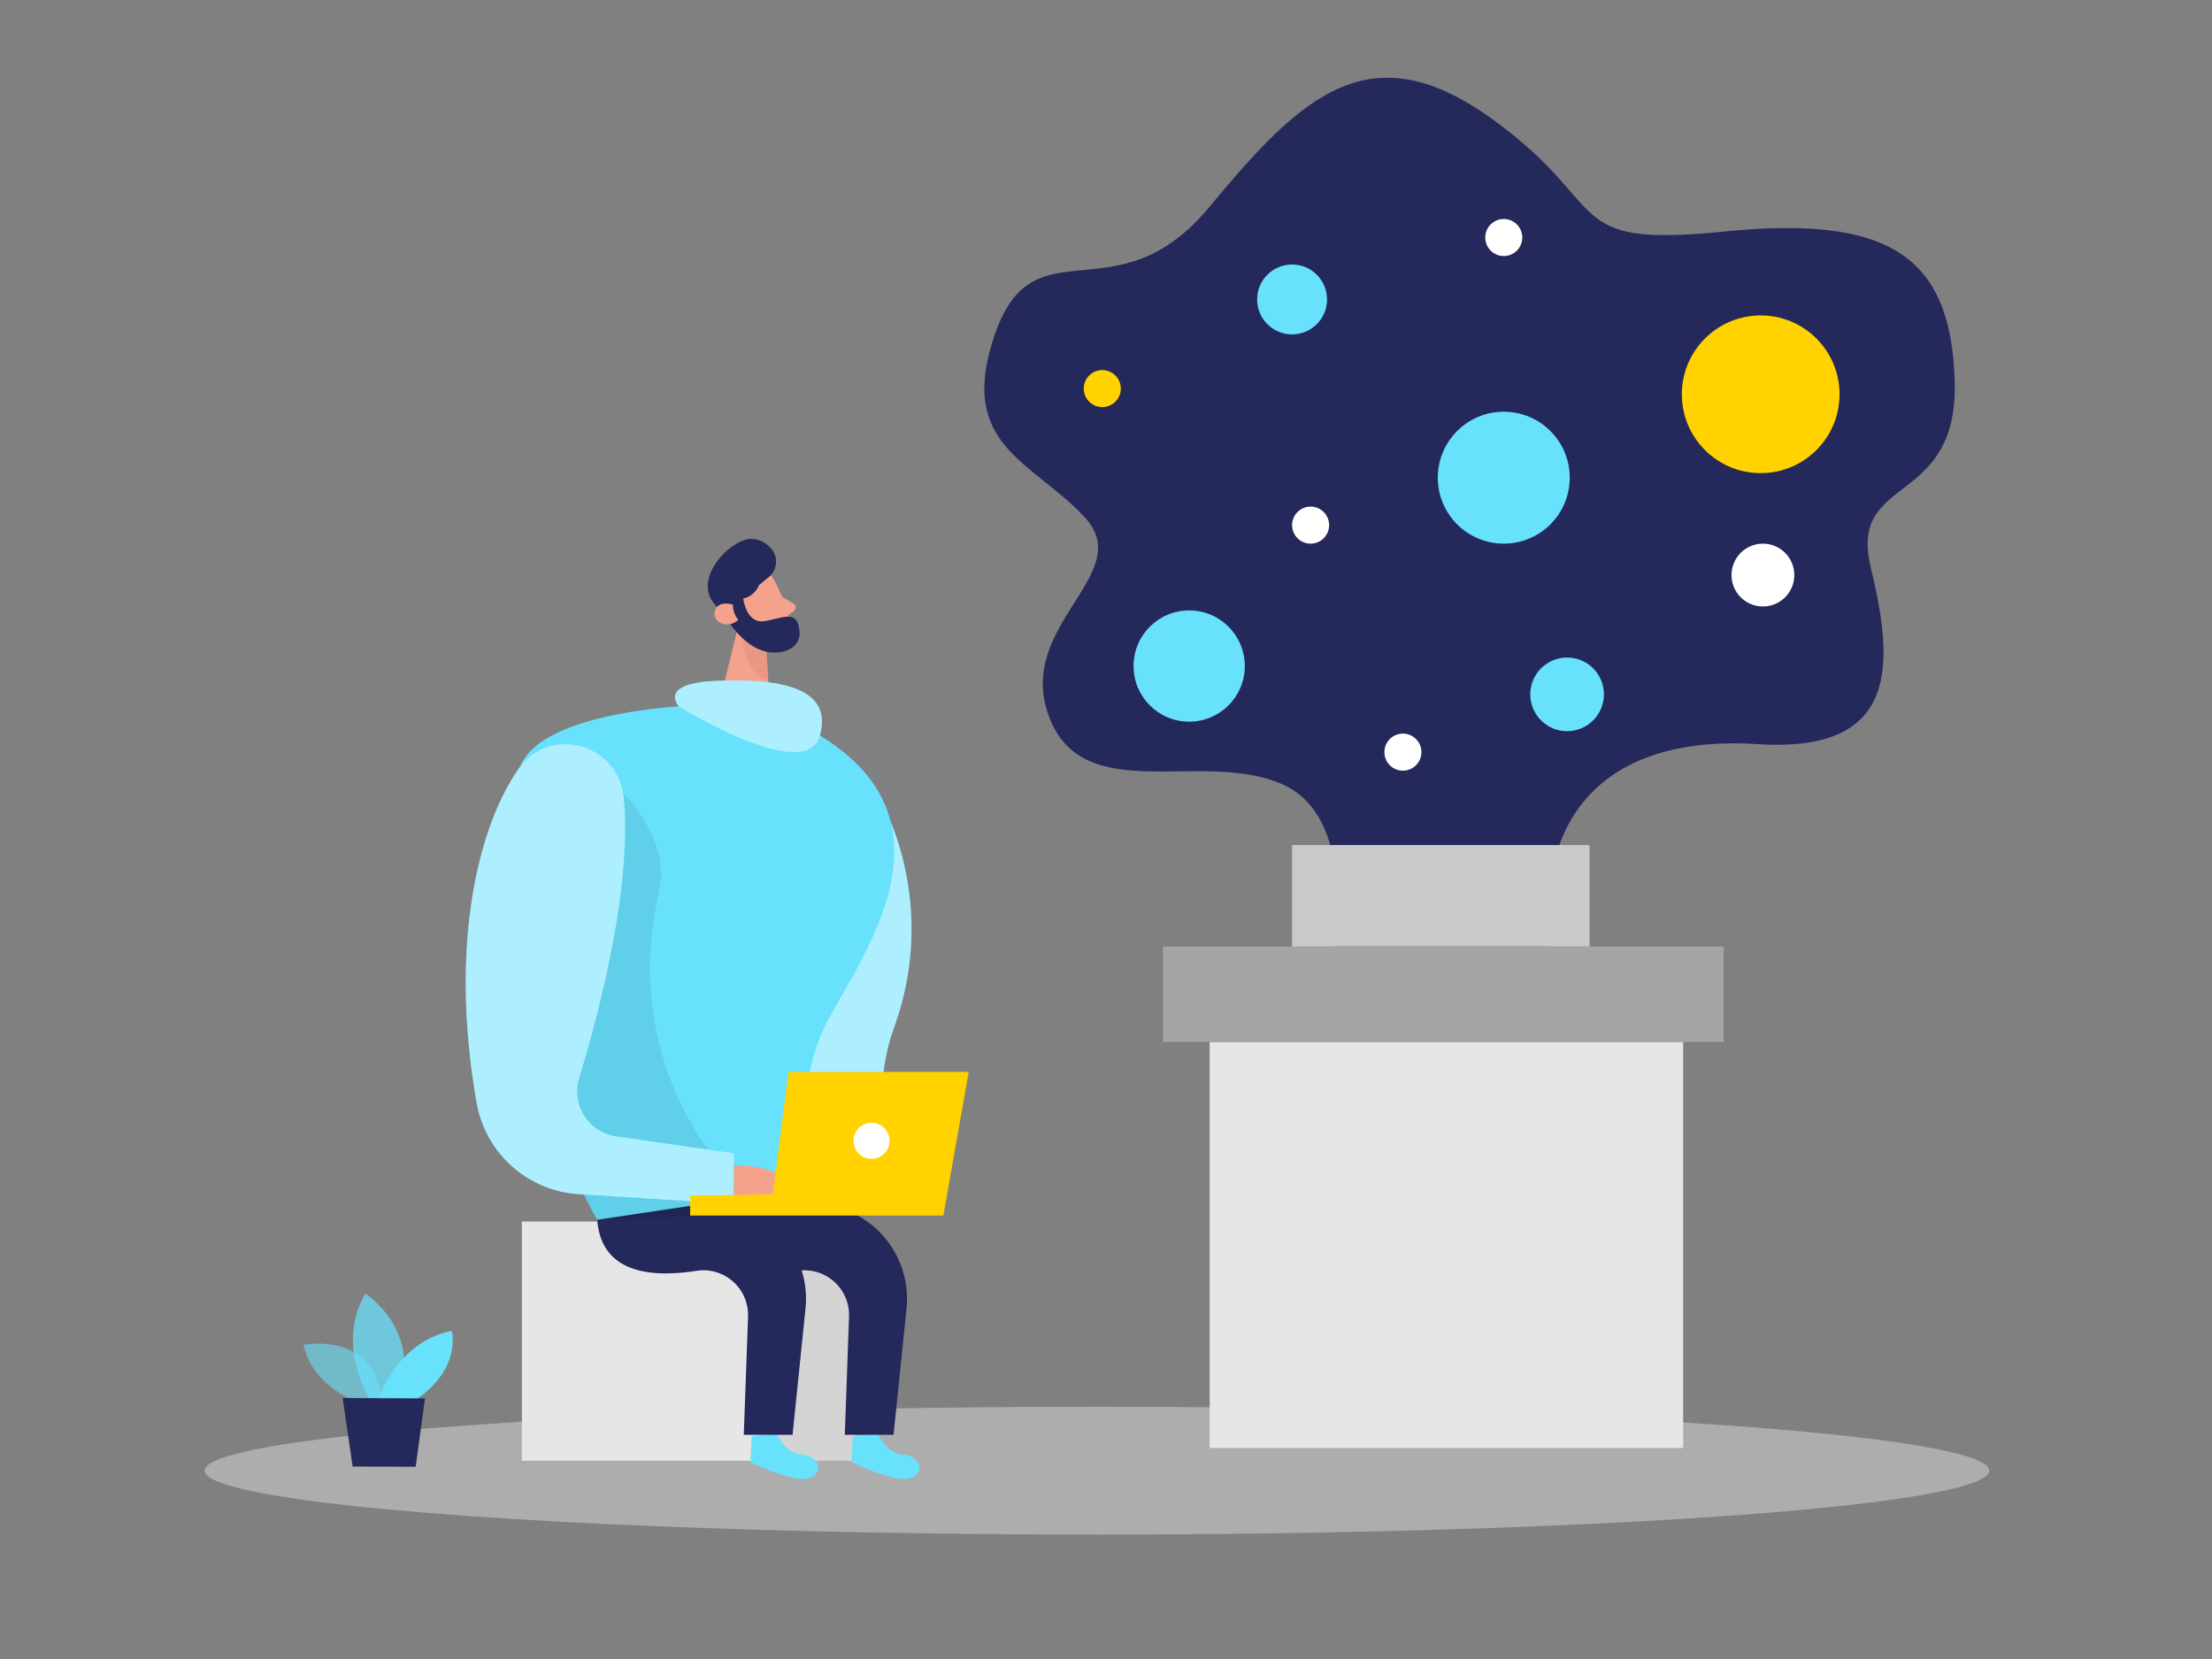 <svg id="Layer_1" data-name="Layer 1" xmlns="http://www.w3.org/2000/svg" viewBox="0 0 400 300"><rect x="0" y="0" width="400" height="300" fill="#808080" stroke="none"/><path d="M240.74,174.49s5.7-26.31-8.89-32.69-36,4.29-42.17-12.27,16-25.76,6.47-36-23.32-13-16.17-33.29,21.89-2.45,38.77-22.88,29.14-31.66,51.1-15.83,12.2,23.33,41.84,20.35S352.84,46.06,353.47,69s-19.28,16.57-15.19,33.56,5.61,33.7-20.43,32-41.36,11.56-37.28,39.9Z" fill="#24285b"/><ellipse cx="198.36" cy="265.94" rx="161.36" ry="11.56" fill="#e6e6e6" opacity="0.45"/><path d="M161,148.44a51.85,51.85,0,0,1,.69,37.31c-7.37,20.54,8.68,30.91-22.42,33.66S161,148.44,161,148.44Z" fill="#68e1fd"/><path d="M161,148.44a51.85,51.85,0,0,1,.69,37.31c-7.37,20.54,8.68,30.91-22.42,33.66S161,148.44,161,148.44Z" fill="#fff" opacity="0.46"/><path d="M140,104.89a32.53,32.53,0,0,1,3,8.13,2.63,2.63,0,0,1-2.2,3,5.79,5.79,0,0,1-5.88-2.22l-3.24-3.58a4.69,4.69,0,0,1-.08-5.42C133.45,101.7,138.58,102,140,104.89Z" fill="#f4a28c"/><polygon points="134.07 110.9 129.97 127.52 139.29 129.13 138.55 116.71 134.07 110.9" fill="#f4a28c"/><path d="M141.35,107.87l2.14,1.28a.84.84,0,0,1,0,1.41l-1.68,1.14Z" fill="#f4a28c"/><path d="M138.6,116.05s-3.42-.73-4.56-1.81c0,0,.32,7.79,4.89,8.8Z" fill="#ce8172" opacity="0.31"/><path d="M135.92,110.66s-.83-1.83-2.15-1.09-.15,3.39,1.85,2.83Z" fill="#f4a28c"/><path d="M129.47,109.53l1.48,1.6s2.35,4.42,6,6.15,8,.23,7.62-3.17c-.42-3.9-2.76-2.41-6.21-1.8s-3.95-4.08-3.95-4.08a4,4,0,0,0,2.84-2.42l1.77-1.46a3.62,3.62,0,0,0,.1-5.5,4.85,4.85,0,0,0-3.46-1.4C132,97.63,124.91,104.82,129.47,109.53Z" fill="#24285b"/><path d="M132.54,109.33s-2.81-.9-3.28,1.27,2.64,3.1,4.24,1.48A4.18,4.18,0,0,1,132.54,109.33Z" fill="#f4a28c"/><rect x="94.37" y="220.88" width="60.54" height="43.26" transform="translate(249.28 485.03) rotate(-180)" fill="#e6e6e6"/><polygon points="138.93 264.15 141.84 226.06 153.99 227.91 157.6 242.52 154.91 264.15 138.93 264.15" opacity="0.08"/><path d="M140.45,259.15s1.3,3.6,4.56,3.88,4.11,3.46,1.18,4.29-10.49-2.94-10.49-2.94l.22-4.7Z" fill="#68e1fd"/><path d="M140.08,128.94l-9.32-1.61s-31,0-36.43,10.67S90,188.14,108,220.58l36.73,1.07s-2-23.83,4.8-36.81S177.61,144.29,140.08,128.94Z" fill="#68e1fd"/><path d="M108,220.58l18-2.7a17.18,17.18,0,0,1,19.66,18.75l-2.34,22.83h-8.82l.77-21.37a8.09,8.09,0,0,0-9.37-8.28C118.2,231,108.73,230.51,108,220.58Z" fill="#24285b"/><path d="M158.74,259.15s1.29,3.6,4.55,3.88,4.11,3.46,1.18,4.29S154,264.38,154,264.38l.21-4.7Z" fill="#68e1fd"/><path d="M111.12,141.8s10.18,8.93,8.14,18.78c-.33,1.59-.68,3.52-1,5.63a56.23,56.23,0,0,0,13.2,46l6.41,7.33-29.88,1-2.55-5-14-23.18Z" opacity="0.08"/><path d="M126.26,220.58l18-2.7a17.19,17.19,0,0,1,19.67,18.75l-2.35,22.83h-8.81l.76-21.37a8.08,8.08,0,0,0-9.36-8.28C136.48,231,127,230.51,126.26,220.58Z" fill="#24285b"/><path d="M93.81,139c-6.8,9.58-12.85,30.72-7.6,60.51a20,20,0,0,0,18.43,16.43l28.06,1.77v-9.15l-21.33-3.08A8.19,8.19,0,0,1,104.72,195c3.76-12.37,9.58-34.78,8.07-50.75C111.88,134.52,99.45,131,93.81,139Z" fill="#68e1fd"/><path d="M93.81,139c-6.8,9.58-12.85,30.72-7.6,60.51a20,20,0,0,0,18.43,16.43l28.06,1.77v-9.15l-21.33-3.08A8.19,8.19,0,0,1,104.72,195c3.76-12.37,9.58-34.78,8.07-50.75C111.88,134.52,99.45,131,93.81,139Z" fill="#fff" opacity="0.46"/><path d="M132.7,210.74s11.39-.28,9.76,5.65-9.76,1.29-9.76,1.29Z" fill="#f4a28c"/><polygon points="170.59 219.81 175.18 193.83 142.58 193.83 139.75 215.98 124.8 216.19 124.8 219.81 170.59 219.81" fill="#ffd200"/><circle cx="157.6" cy="206.29" r="3.26" fill="#fff"/><rect x="218.75" y="188.41" width="85.62" height="73.43" fill="#e6e6e6"/><rect x="210.3" y="171.17" width="101.39" height="17.24" fill="#a5a5a5"/><circle cx="271.93" cy="86.38" r="11.93" fill="#68e1fd"/><circle cx="233.65" cy="54.15" r="6.32" fill="#68e1fd"/><circle cx="215.04" cy="120.44" r="10.06" fill="#68e1fd"/><circle cx="283.38" cy="125.56" r="6.66" fill="#68e1fd"/><circle cx="318.79" cy="103.99" r="5.68" fill="#fff"/><circle cx="271.93" cy="42.95" r="3.35" fill="#fff"/><circle cx="237" cy="94.96" r="3.35" fill="#fff"/><circle cx="253.69" cy="136.01" r="3.35" fill="#fff"/><circle cx="199.33" cy="70.27" r="3.35" fill="#ffd200"/><circle cx="318.39" cy="71.3" r="14.26" fill="#ffd200"/><path d="M122.76,127.72s-3.92-4.15,6.72-4.6,21.31.84,18.79,9.89S122.76,127.72,122.76,127.72Z" fill="#68e1fd"/><path d="M122.76,127.72s-3.92-4.15,6.72-4.6,21.31.84,18.79,9.89S122.76,127.72,122.76,127.72Z" fill="#fff" opacity="0.46"/><rect x="233.65" y="152.81" width="53.79" height="18.35" fill="#c9c9c9"/><path d="M65.73,253.93s-8.93-2.44-10.87-10.75c0,0,13.83-2.8,14.23,11.48Z" fill="#68e1fd" opacity="0.58"/><path d="M66.83,253s-6.24-9.86-.75-19.08c0,0,10.52,6.68,5.84,19.1Z" fill="#68e1fd" opacity="0.73"/><path d="M68.43,253.05s3.3-10.42,13.26-12.39c0,0,1.87,6.76-6.45,12.42Z" fill="#68e1fd"/><polygon points="61.96 252.81 63.77 265.2 75.17 265.24 76.85 252.88 61.96 252.81" fill="#24285b"/></svg>